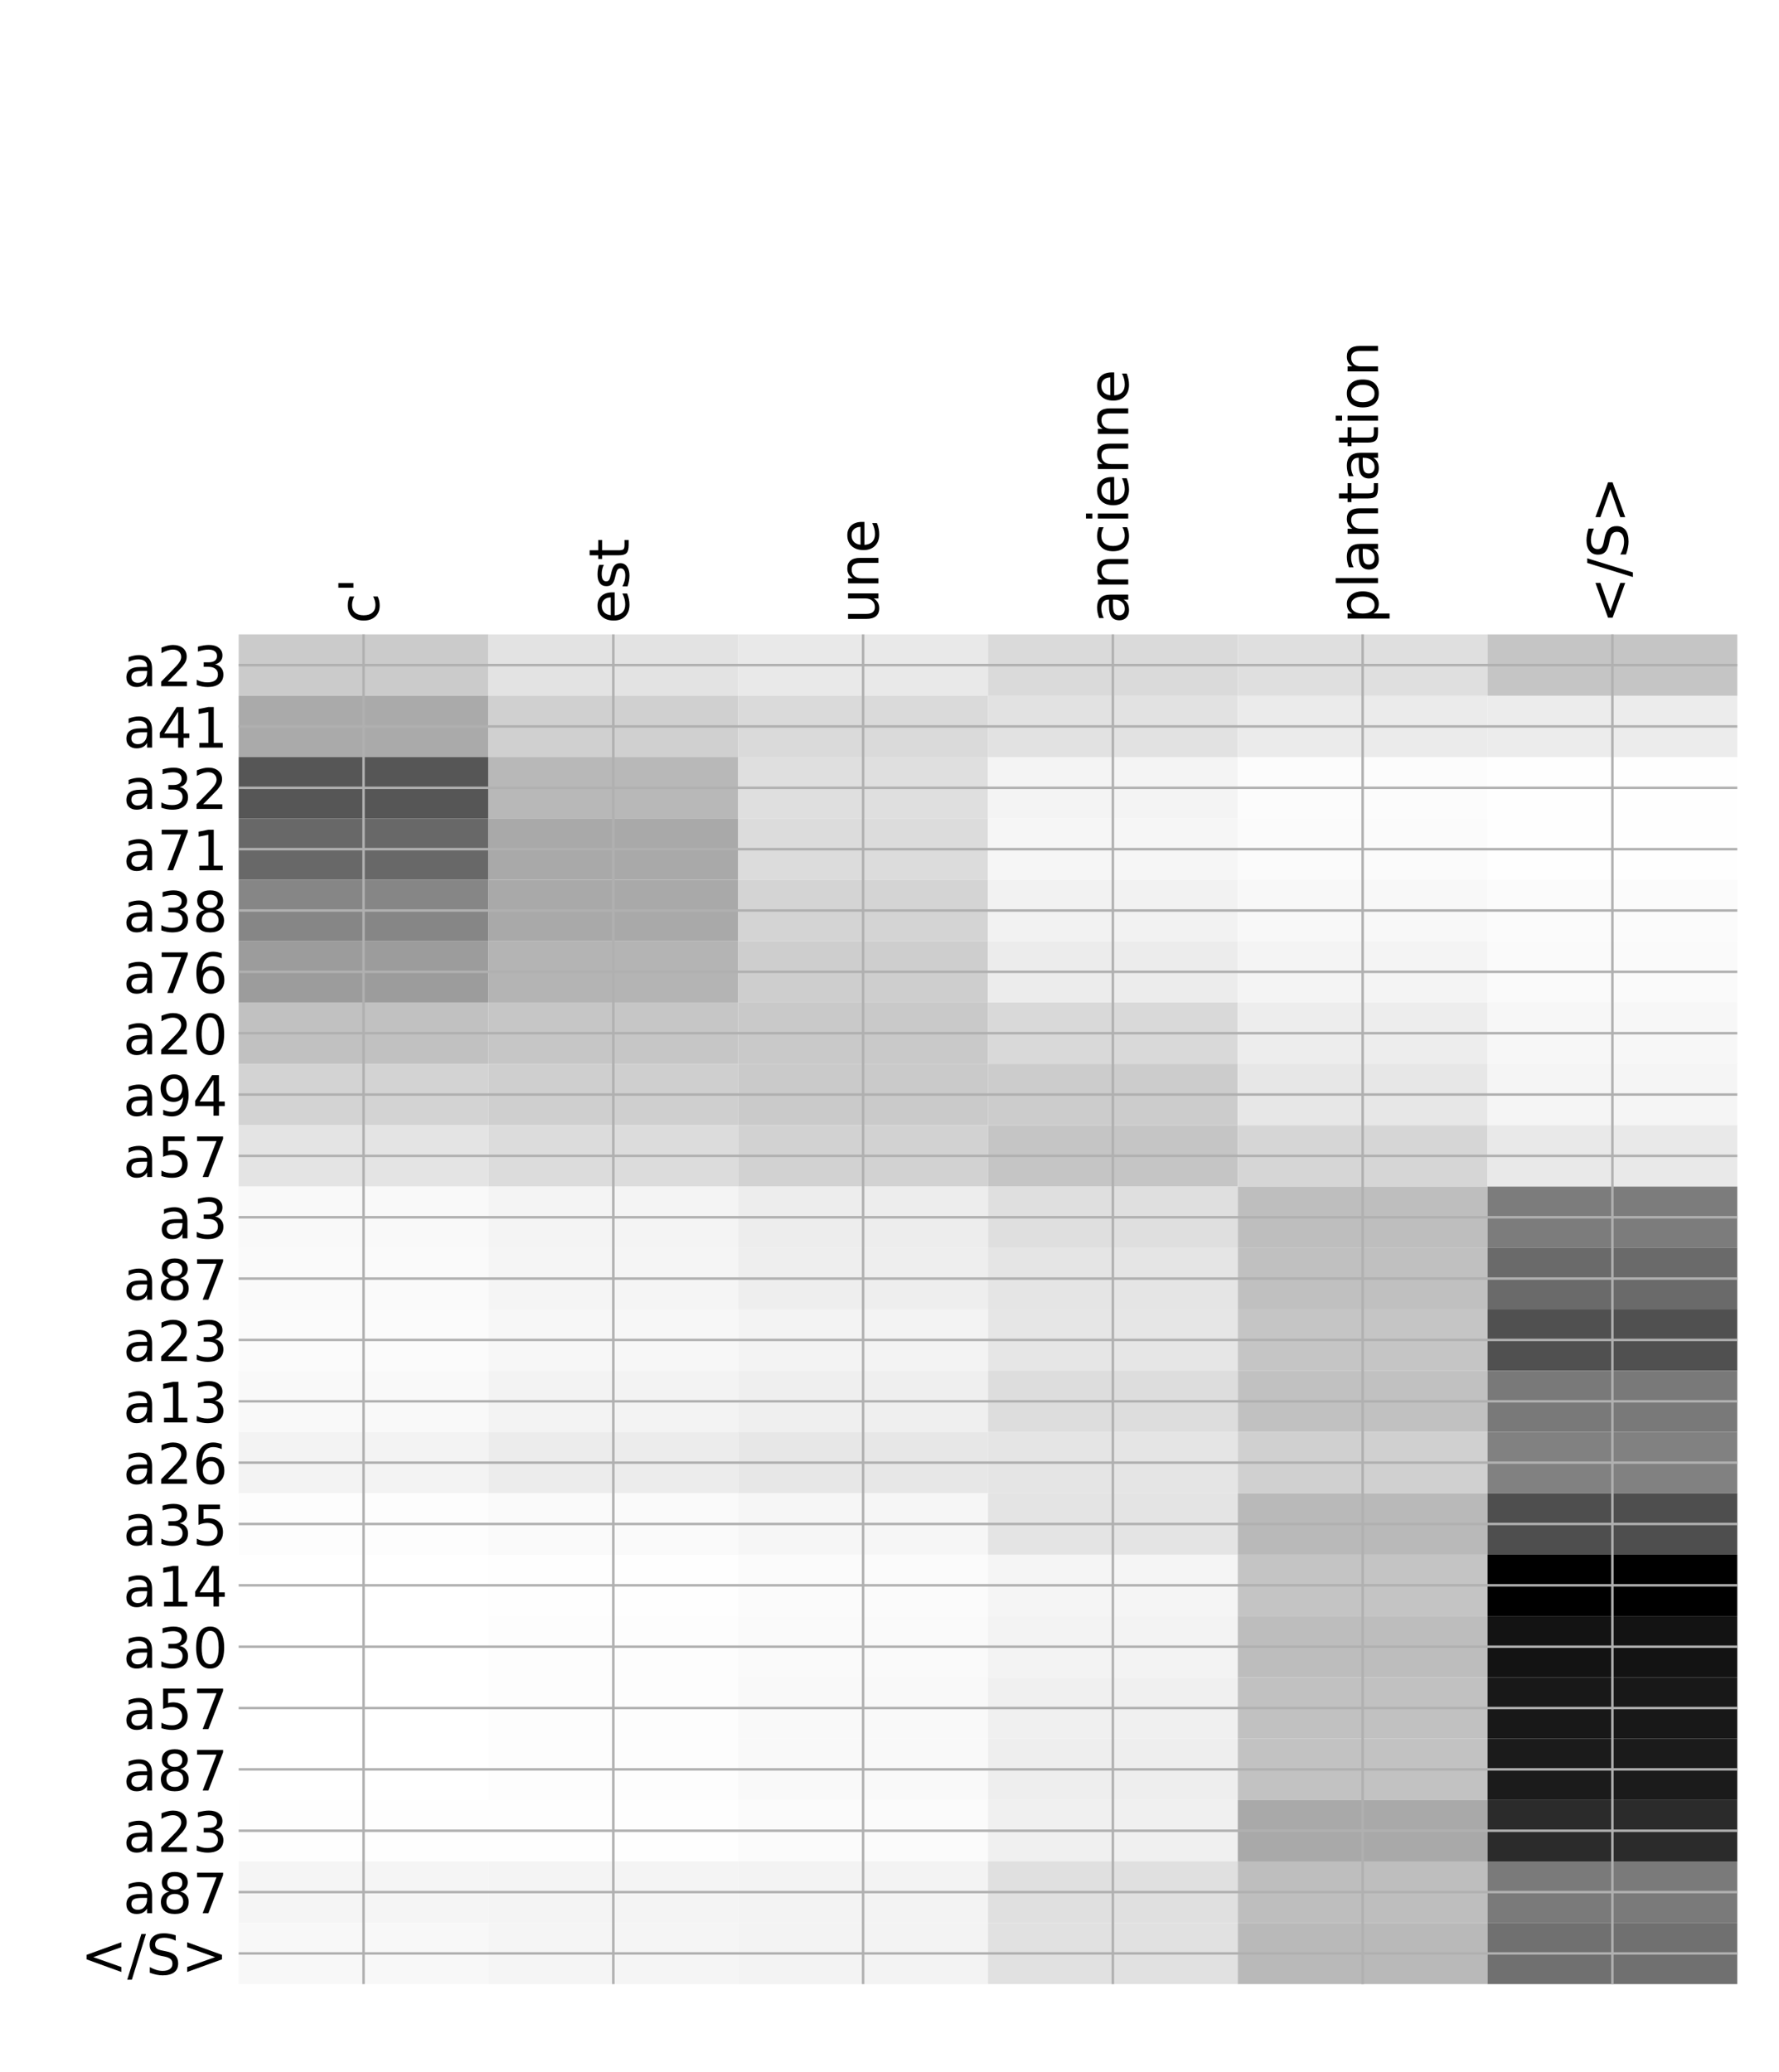 <?xml version="1.0" encoding="utf-8" standalone="no"?>
<!DOCTYPE svg PUBLIC "-//W3C//DTD SVG 1.1//EN"
  "http://www.w3.org/Graphics/SVG/1.1/DTD/svg11.dtd">
<!-- Created with matplotlib (http://matplotlib.org/) -->
<svg height="671pt" version="1.1" viewBox="0 0 576 671" width="576pt" xmlns="http://www.w3.org/2000/svg" xmlns:xlink="http://www.w3.org/1999/xlink">
 <defs>
  <style type="text/css">
*{stroke-linecap:butt;stroke-linejoin:round;}
  </style>
 </defs>
 <g id="figure_1">
  <g id="patch_1">
   <path d="M 0 672 
L 576 672 
L 576 0 
L 0 0 
z
" style="fill:#ffffff;"/>
  </g>
  <g id="axes_1">
   <g id="PolyCollection_1">
    <path clip-path="url(#pd08835bcab)" d="M 77.275 205.431 
L 77.275 225.296 
L 158.146 225.296 
L 158.146 205.431 
L 77.275 205.431 
z
" style="fill:#cbcbcb;"/>
    <path clip-path="url(#pd08835bcab)" d="M 158.146 205.431 
L 158.146 225.296 
L 239.017 225.296 
L 239.017 205.431 
L 158.146 205.431 
z
" style="fill:#e3e3e3;"/>
    <path clip-path="url(#pd08835bcab)" d="M 239.017 205.431 
L 239.017 225.296 
L 319.887 225.296 
L 319.887 205.431 
L 239.017 205.431 
z
" style="fill:#e9e9e9;"/>
    <path clip-path="url(#pd08835bcab)" d="M 319.887 205.431 
L 319.887 225.296 
L 400.758 225.296 
L 400.758 205.431 
L 319.887 205.431 
z
" style="fill:#dadada;"/>
    <path clip-path="url(#pd08835bcab)" d="M 400.758 205.431 
L 400.758 225.296 
L 481.629 225.296 
L 481.629 205.431 
L 400.758 205.431 
z
" style="fill:#dfdfdf;"/>
    <path clip-path="url(#pd08835bcab)" d="M 481.629 205.431 
L 481.629 225.296 
L 562.5 225.296 
L 562.5 205.431 
L 481.629 205.431 
z
" style="fill:#c5c5c5;"/>
    <path clip-path="url(#pd08835bcab)" d="M 77.275 225.296 
L 77.275 245.161 
L 158.146 245.161 
L 158.146 225.296 
L 77.275 225.296 
z
" style="fill:#aaaaaa;"/>
    <path clip-path="url(#pd08835bcab)" d="M 158.146 225.296 
L 158.146 245.161 
L 239.017 245.161 
L 239.017 225.296 
L 158.146 225.296 
z
" style="fill:#d0d0d0;"/>
    <path clip-path="url(#pd08835bcab)" d="M 239.017 225.296 
L 239.017 245.161 
L 319.887 245.161 
L 319.887 225.296 
L 239.017 225.296 
z
" style="fill:#dadada;"/>
    <path clip-path="url(#pd08835bcab)" d="M 319.887 225.296 
L 319.887 245.161 
L 400.758 245.161 
L 400.758 225.296 
L 319.887 225.296 
z
" style="fill:#e2e2e2;"/>
    <path clip-path="url(#pd08835bcab)" d="M 400.758 225.296 
L 400.758 245.161 
L 481.629 245.161 
L 481.629 225.296 
L 400.758 225.296 
z
" style="fill:#ebebeb;"/>
    <path clip-path="url(#pd08835bcab)" d="M 481.629 225.296 
L 481.629 245.161 
L 562.5 245.161 
L 562.5 225.296 
L 481.629 225.296 
z
" style="fill:#ececec;"/>
    <path clip-path="url(#pd08835bcab)" d="M 77.275 245.161 
L 77.275 265.025 
L 158.146 265.025 
L 158.146 245.161 
L 77.275 245.161 
z
" style="fill:#565656;"/>
    <path clip-path="url(#pd08835bcab)" d="M 158.146 245.161 
L 158.146 265.025 
L 239.017 265.025 
L 239.017 245.161 
L 158.146 245.161 
z
" style="fill:#b8b8b8;"/>
    <path clip-path="url(#pd08835bcab)" d="M 239.017 245.161 
L 239.017 265.025 
L 319.887 265.025 
L 319.887 245.161 
L 239.017 245.161 
z
" style="fill:#dfdfdf;"/>
    <path clip-path="url(#pd08835bcab)" d="M 319.887 245.161 
L 319.887 265.025 
L 400.758 265.025 
L 400.758 245.161 
L 319.887 245.161 
z
" style="fill:#f4f4f4;"/>
    <path clip-path="url(#pd08835bcab)" d="M 400.758 245.161 
L 400.758 265.025 
L 481.629 265.025 
L 481.629 245.161 
L 400.758 245.161 
z
" style="fill:#fcfcfc;"/>
    <path clip-path="url(#pd08835bcab)" d="M 481.629 245.161 
L 481.629 265.025 
L 562.5 265.025 
L 562.5 245.161 
L 481.629 245.161 
z
" style="fill:#fefefe;"/>
    <path clip-path="url(#pd08835bcab)" d="M 77.275 265.025 
L 77.275 284.89 
L 158.146 284.89 
L 158.146 265.025 
L 77.275 265.025 
z
" style="fill:#686868;"/>
    <path clip-path="url(#pd08835bcab)" d="M 158.146 265.025 
L 158.146 284.89 
L 239.017 284.89 
L 239.017 265.025 
L 158.146 265.025 
z
" style="fill:#a9a9a9;"/>
    <path clip-path="url(#pd08835bcab)" d="M 239.017 265.025 
L 239.017 284.89 
L 319.887 284.89 
L 319.887 265.025 
L 239.017 265.025 
z
" style="fill:#dcdcdc;"/>
    <path clip-path="url(#pd08835bcab)" d="M 319.887 265.025 
L 319.887 284.89 
L 400.758 284.89 
L 400.758 265.025 
L 319.887 265.025 
z
" style="fill:#f6f6f6;"/>
    <path clip-path="url(#pd08835bcab)" d="M 400.758 265.025 
L 400.758 284.89 
L 481.629 284.89 
L 481.629 265.025 
L 400.758 265.025 
z
" style="fill:#fbfbfb;"/>
    <path clip-path="url(#pd08835bcab)" d="M 481.629 265.025 
L 481.629 284.89 
L 562.5 284.89 
L 562.5 265.025 
L 481.629 265.025 
z
" style="fill:#fefefe;"/>
    <path clip-path="url(#pd08835bcab)" d="M 77.275 284.89 
L 77.275 304.755 
L 158.146 304.755 
L 158.146 284.89 
L 77.275 284.89 
z
" style="fill:#868686;"/>
    <path clip-path="url(#pd08835bcab)" d="M 158.146 284.89 
L 158.146 304.755 
L 239.017 304.755 
L 239.017 284.89 
L 158.146 284.89 
z
" style="fill:#a9a9a9;"/>
    <path clip-path="url(#pd08835bcab)" d="M 239.017 284.89 
L 239.017 304.755 
L 319.887 304.755 
L 319.887 284.89 
L 239.017 284.89 
z
" style="fill:#d4d4d4;"/>
    <path clip-path="url(#pd08835bcab)" d="M 319.887 284.89 
L 319.887 304.755 
L 400.758 304.755 
L 400.758 284.89 
L 319.887 284.89 
z
" style="fill:#f2f2f2;"/>
    <path clip-path="url(#pd08835bcab)" d="M 400.758 284.89 
L 400.758 304.755 
L 481.629 304.755 
L 481.629 284.89 
L 400.758 284.89 
z
" style="fill:#f8f8f8;"/>
    <path clip-path="url(#pd08835bcab)" d="M 481.629 284.89 
L 481.629 304.755 
L 562.5 304.755 
L 562.5 284.89 
L 481.629 284.89 
z
" style="fill:#fbfbfb;"/>
    <path clip-path="url(#pd08835bcab)" d="M 77.275 304.755 
L 77.275 324.62 
L 158.146 324.62 
L 158.146 304.755 
L 77.275 304.755 
z
" style="fill:#9c9c9c;"/>
    <path clip-path="url(#pd08835bcab)" d="M 158.146 304.755 
L 158.146 324.62 
L 239.017 324.62 
L 239.017 304.755 
L 158.146 304.755 
z
" style="fill:#b4b4b4;"/>
    <path clip-path="url(#pd08835bcab)" d="M 239.017 304.755 
L 239.017 324.62 
L 319.887 324.62 
L 319.887 304.755 
L 239.017 304.755 
z
" style="fill:#cecece;"/>
    <path clip-path="url(#pd08835bcab)" d="M 319.887 304.755 
L 319.887 324.62 
L 400.758 324.62 
L 400.758 304.755 
L 319.887 304.755 
z
" style="fill:#ececec;"/>
    <path clip-path="url(#pd08835bcab)" d="M 400.758 304.755 
L 400.758 324.62 
L 481.629 324.62 
L 481.629 304.755 
L 400.758 304.755 
z
" style="fill:#f4f4f4;"/>
    <path clip-path="url(#pd08835bcab)" d="M 481.629 304.755 
L 481.629 324.62 
L 562.5 324.62 
L 562.5 304.755 
L 481.629 304.755 
z
" style="fill:#fafafa;"/>
    <path clip-path="url(#pd08835bcab)" d="M 77.275 324.62 
L 77.275 344.485 
L 158.146 344.485 
L 158.146 324.62 
L 77.275 324.62 
z
" style="fill:#c1c1c1;"/>
    <path clip-path="url(#pd08835bcab)" d="M 158.146 324.62 
L 158.146 344.485 
L 239.017 344.485 
L 239.017 324.62 
L 158.146 324.62 
z
" style="fill:#c6c6c6;"/>
    <path clip-path="url(#pd08835bcab)" d="M 239.017 324.62 
L 239.017 344.485 
L 319.887 344.485 
L 319.887 324.62 
L 239.017 324.62 
z
" style="fill:#c9c9c9;"/>
    <path clip-path="url(#pd08835bcab)" d="M 319.887 324.62 
L 319.887 344.485 
L 400.758 344.485 
L 400.758 324.62 
L 319.887 324.62 
z
" style="fill:#d9d9d9;"/>
    <path clip-path="url(#pd08835bcab)" d="M 400.758 324.62 
L 400.758 344.485 
L 481.629 344.485 
L 481.629 324.62 
L 400.758 324.62 
z
" style="fill:#ededed;"/>
    <path clip-path="url(#pd08835bcab)" d="M 481.629 324.62 
L 481.629 344.485 
L 562.5 344.485 
L 562.5 324.62 
L 481.629 324.62 
z
" style="fill:#f7f7f7;"/>
    <path clip-path="url(#pd08835bcab)" d="M 77.275 344.485 
L 77.275 364.35 
L 158.146 364.35 
L 158.146 344.485 
L 77.275 344.485 
z
" style="fill:#d3d3d3;"/>
    <path clip-path="url(#pd08835bcab)" d="M 158.146 344.485 
L 158.146 364.35 
L 239.017 364.35 
L 239.017 344.485 
L 158.146 344.485 
z
" style="fill:#cfcfcf;"/>
    <path clip-path="url(#pd08835bcab)" d="M 239.017 344.485 
L 239.017 364.35 
L 319.887 364.35 
L 319.887 344.485 
L 239.017 344.485 
z
" style="fill:#cacaca;"/>
    <path clip-path="url(#pd08835bcab)" d="M 319.887 344.485 
L 319.887 364.35 
L 400.758 364.35 
L 400.758 344.485 
L 319.887 344.485 
z
" style="fill:#cccccc;"/>
    <path clip-path="url(#pd08835bcab)" d="M 400.758 344.485 
L 400.758 364.35 
L 481.629 364.35 
L 481.629 344.485 
L 400.758 344.485 
z
" style="fill:#e7e7e7;"/>
    <path clip-path="url(#pd08835bcab)" d="M 481.629 344.485 
L 481.629 364.35 
L 562.5 364.35 
L 562.5 344.485 
L 481.629 344.485 
z
" style="fill:#f5f5f5;"/>
    <path clip-path="url(#pd08835bcab)" d="M 77.275 364.35 
L 77.275 384.215 
L 158.146 384.215 
L 158.146 364.35 
L 77.275 364.35 
z
" style="fill:#e4e4e4;"/>
    <path clip-path="url(#pd08835bcab)" d="M 158.146 364.35 
L 158.146 384.215 
L 239.017 384.215 
L 239.017 364.35 
L 158.146 364.35 
z
" style="fill:#dcdcdc;"/>
    <path clip-path="url(#pd08835bcab)" d="M 239.017 364.35 
L 239.017 384.215 
L 319.887 384.215 
L 319.887 364.35 
L 239.017 364.35 
z
" style="fill:#d2d2d2;"/>
    <path clip-path="url(#pd08835bcab)" d="M 319.887 364.35 
L 319.887 384.215 
L 400.758 384.215 
L 400.758 364.35 
L 319.887 364.35 
z
" style="fill:#c5c5c5;"/>
    <path clip-path="url(#pd08835bcab)" d="M 400.758 364.35 
L 400.758 384.215 
L 481.629 384.215 
L 481.629 364.35 
L 400.758 364.35 
z
" style="fill:#d6d6d6;"/>
    <path clip-path="url(#pd08835bcab)" d="M 481.629 364.35 
L 481.629 384.215 
L 562.5 384.215 
L 562.5 364.35 
L 481.629 364.35 
z
" style="fill:#e9e9e9;"/>
    <path clip-path="url(#pd08835bcab)" d="M 77.275 384.215 
L 77.275 404.08 
L 158.146 404.08 
L 158.146 384.215 
L 77.275 384.215 
z
" style="fill:#f9f9f9;"/>
    <path clip-path="url(#pd08835bcab)" d="M 158.146 384.215 
L 158.146 404.08 
L 239.017 404.08 
L 239.017 384.215 
L 158.146 384.215 
z
" style="fill:#f4f4f4;"/>
    <path clip-path="url(#pd08835bcab)" d="M 239.017 384.215 
L 239.017 404.08 
L 319.887 404.08 
L 319.887 384.215 
L 239.017 384.215 
z
" style="fill:#ededed;"/>
    <path clip-path="url(#pd08835bcab)" d="M 319.887 384.215 
L 319.887 404.08 
L 400.758 404.08 
L 400.758 384.215 
L 319.887 384.215 
z
" style="fill:#dfdfdf;"/>
    <path clip-path="url(#pd08835bcab)" d="M 400.758 384.215 
L 400.758 404.08 
L 481.629 404.08 
L 481.629 384.215 
L 400.758 384.215 
z
" style="fill:#bebebe;"/>
    <path clip-path="url(#pd08835bcab)" d="M 481.629 384.215 
L 481.629 404.08 
L 562.5 404.08 
L 562.5 384.215 
L 481.629 384.215 
z
" style="fill:#7c7c7c;"/>
    <path clip-path="url(#pd08835bcab)" d="M 77.275 404.08 
L 77.275 423.945 
L 158.146 423.945 
L 158.146 404.08 
L 77.275 404.08 
z
" style="fill:#fafafa;"/>
    <path clip-path="url(#pd08835bcab)" d="M 158.146 404.08 
L 158.146 423.945 
L 239.017 423.945 
L 239.017 404.08 
L 158.146 404.08 
z
" style="fill:#f5f5f5;"/>
    <path clip-path="url(#pd08835bcab)" d="M 239.017 404.08 
L 239.017 423.945 
L 319.887 423.945 
L 319.887 404.08 
L 239.017 404.08 
z
" style="fill:#eeeeee;"/>
    <path clip-path="url(#pd08835bcab)" d="M 319.887 404.08 
L 319.887 423.945 
L 400.758 423.945 
L 400.758 404.08 
L 319.887 404.08 
z
" style="fill:#e5e5e5;"/>
    <path clip-path="url(#pd08835bcab)" d="M 400.758 404.08 
L 400.758 423.945 
L 481.629 423.945 
L 481.629 404.08 
L 400.758 404.08 
z
" style="fill:#c0c0c0;"/>
    <path clip-path="url(#pd08835bcab)" d="M 481.629 404.08 
L 481.629 423.945 
L 562.5 423.945 
L 562.5 404.08 
L 481.629 404.08 
z
" style="fill:#6a6a6a;"/>
    <path clip-path="url(#pd08835bcab)" d="M 77.275 423.945 
L 77.275 443.81 
L 158.146 443.81 
L 158.146 423.945 
L 77.275 423.945 
z
" style="fill:#fbfbfb;"/>
    <path clip-path="url(#pd08835bcab)" d="M 158.146 423.945 
L 158.146 443.81 
L 239.017 443.81 
L 239.017 423.945 
L 158.146 423.945 
z
" style="fill:#f7f7f7;"/>
    <path clip-path="url(#pd08835bcab)" d="M 239.017 423.945 
L 239.017 443.81 
L 319.887 443.81 
L 319.887 423.945 
L 239.017 423.945 
z
" style="fill:#f3f3f3;"/>
    <path clip-path="url(#pd08835bcab)" d="M 319.887 423.945 
L 319.887 443.81 
L 400.758 443.81 
L 400.758 423.945 
L 319.887 423.945 
z
" style="fill:#e6e6e6;"/>
    <path clip-path="url(#pd08835bcab)" d="M 400.758 423.945 
L 400.758 443.81 
L 481.629 443.81 
L 481.629 423.945 
L 400.758 423.945 
z
" style="fill:#c5c5c5;"/>
    <path clip-path="url(#pd08835bcab)" d="M 481.629 423.945 
L 481.629 443.81 
L 562.5 443.81 
L 562.5 423.945 
L 481.629 423.945 
z
" style="fill:#505050;"/>
    <path clip-path="url(#pd08835bcab)" d="M 77.275 443.81 
L 77.275 463.675 
L 158.146 463.675 
L 158.146 443.81 
L 77.275 443.81 
z
" style="fill:#f9f9f9;"/>
    <path clip-path="url(#pd08835bcab)" d="M 158.146 443.81 
L 158.146 463.675 
L 239.017 463.675 
L 239.017 443.81 
L 158.146 443.81 
z
" style="fill:#f3f3f3;"/>
    <path clip-path="url(#pd08835bcab)" d="M 239.017 443.81 
L 239.017 463.675 
L 319.887 463.675 
L 319.887 443.81 
L 239.017 443.81 
z
" style="fill:#efefef;"/>
    <path clip-path="url(#pd08835bcab)" d="M 319.887 443.81 
L 319.887 463.675 
L 400.758 463.675 
L 400.758 443.81 
L 319.887 443.81 
z
" style="fill:#dddddd;"/>
    <path clip-path="url(#pd08835bcab)" d="M 400.758 443.81 
L 400.758 463.675 
L 481.629 463.675 
L 481.629 443.81 
L 400.758 443.81 
z
" style="fill:#c1c1c1;"/>
    <path clip-path="url(#pd08835bcab)" d="M 481.629 443.81 
L 481.629 463.675 
L 562.5 463.675 
L 562.5 443.81 
L 481.629 443.81 
z
" style="fill:#797979;"/>
    <path clip-path="url(#pd08835bcab)" d="M 77.275 463.675 
L 77.275 483.54 
L 158.146 483.54 
L 158.146 463.675 
L 77.275 463.675 
z
" style="fill:#f3f3f3;"/>
    <path clip-path="url(#pd08835bcab)" d="M 158.146 463.675 
L 158.146 483.54 
L 239.017 483.54 
L 239.017 463.675 
L 158.146 463.675 
z
" style="fill:#ececec;"/>
    <path clip-path="url(#pd08835bcab)" d="M 239.017 463.675 
L 239.017 483.54 
L 319.887 483.54 
L 319.887 463.675 
L 239.017 463.675 
z
" style="fill:#e7e7e7;"/>
    <path clip-path="url(#pd08835bcab)" d="M 319.887 463.675 
L 319.887 483.54 
L 400.758 483.54 
L 400.758 463.675 
L 319.887 463.675 
z
" style="fill:#e5e5e5;"/>
    <path clip-path="url(#pd08835bcab)" d="M 400.758 463.675 
L 400.758 483.54 
L 481.629 483.54 
L 481.629 463.675 
L 400.758 463.675 
z
" style="fill:#d0d0d0;"/>
    <path clip-path="url(#pd08835bcab)" d="M 481.629 463.675 
L 481.629 483.54 
L 562.5 483.54 
L 562.5 463.675 
L 481.629 463.675 
z
" style="fill:#818181;"/>
    <path clip-path="url(#pd08835bcab)" d="M 77.275 483.54 
L 77.275 503.405 
L 158.146 503.405 
L 158.146 483.54 
L 77.275 483.54 
z
" style="fill:#fdfdfd;"/>
    <path clip-path="url(#pd08835bcab)" d="M 158.146 483.54 
L 158.146 503.405 
L 239.017 503.405 
L 239.017 483.54 
L 158.146 483.54 
z
" style="fill:#fafafa;"/>
    <path clip-path="url(#pd08835bcab)" d="M 239.017 483.54 
L 239.017 503.405 
L 319.887 503.405 
L 319.887 483.54 
L 239.017 483.54 
z
" style="fill:#f6f6f6;"/>
    <path clip-path="url(#pd08835bcab)" d="M 319.887 483.54 
L 319.887 503.405 
L 400.758 503.405 
L 400.758 483.54 
L 319.887 483.54 
z
" style="fill:#e4e4e4;"/>
    <path clip-path="url(#pd08835bcab)" d="M 400.758 483.54 
L 400.758 503.405 
L 481.629 503.405 
L 481.629 483.54 
L 400.758 483.54 
z
" style="fill:#b9b9b9;"/>
    <path clip-path="url(#pd08835bcab)" d="M 481.629 483.54 
L 481.629 503.405 
L 562.5 503.405 
L 562.5 483.54 
L 481.629 483.54 
z
" style="fill:#4e4e4e;"/>
    <path clip-path="url(#pd08835bcab)" d="M 77.275 503.405 
L 77.275 523.27 
L 158.146 523.27 
L 158.146 503.405 
L 77.275 503.405 
z
" style="fill:#ffffff;"/>
    <path clip-path="url(#pd08835bcab)" d="M 158.146 503.405 
L 158.146 523.27 
L 239.017 523.27 
L 239.017 503.405 
L 158.146 503.405 
z
" style="fill:#fefefe;"/>
    <path clip-path="url(#pd08835bcab)" d="M 239.017 503.405 
L 239.017 523.27 
L 319.887 523.27 
L 319.887 503.405 
L 239.017 503.405 
z
" style="fill:#fbfbfb;"/>
    <path clip-path="url(#pd08835bcab)" d="M 319.887 503.405 
L 319.887 523.27 
L 400.758 523.27 
L 400.758 503.405 
L 319.887 503.405 
z
" style="fill:#f5f5f5;"/>
    <path clip-path="url(#pd08835bcab)" d="M 400.758 503.405 
L 400.758 523.27 
L 481.629 523.27 
L 481.629 503.405 
L 400.758 503.405 
z
" style="fill:#c4c4c4;"/>
    <path clip-path="url(#pd08835bcab)" d="M 481.629 503.405 
L 481.629 523.27 
L 562.5 523.27 
L 562.5 503.405 
L 481.629 503.405 
z
"/>
    <path clip-path="url(#pd08835bcab)" d="M 77.275 523.27 
L 77.275 543.135 
L 158.146 543.135 
L 158.146 523.27 
L 77.275 523.27 
z
" style="fill:#ffffff;"/>
    <path clip-path="url(#pd08835bcab)" d="M 158.146 523.27 
L 158.146 543.135 
L 239.017 543.135 
L 239.017 523.27 
L 158.146 523.27 
z
" style="fill:#fdfdfd;"/>
    <path clip-path="url(#pd08835bcab)" d="M 239.017 523.27 
L 239.017 543.135 
L 319.887 543.135 
L 319.887 523.27 
L 239.017 523.27 
z
" style="fill:#fafafa;"/>
    <path clip-path="url(#pd08835bcab)" d="M 319.887 523.27 
L 319.887 543.135 
L 400.758 543.135 
L 400.758 523.27 
L 319.887 523.27 
z
" style="fill:#f3f3f3;"/>
    <path clip-path="url(#pd08835bcab)" d="M 400.758 523.27 
L 400.758 543.135 
L 481.629 543.135 
L 481.629 523.27 
L 400.758 523.27 
z
" style="fill:#bdbdbd;"/>
    <path clip-path="url(#pd08835bcab)" d="M 481.629 523.27 
L 481.629 543.135 
L 562.5 543.135 
L 562.5 523.27 
L 481.629 523.27 
z
" style="fill:#131313;"/>
    <path clip-path="url(#pd08835bcab)" d="M 77.275 543.135 
L 77.275 563 
L 158.146 563 
L 158.146 543.135 
L 77.275 543.135 
z
" style="fill:#ffffff;"/>
    <path clip-path="url(#pd08835bcab)" d="M 158.146 543.135 
L 158.146 563 
L 239.017 563 
L 239.017 543.135 
L 158.146 543.135 
z
" style="fill:#fdfdfd;"/>
    <path clip-path="url(#pd08835bcab)" d="M 239.017 543.135 
L 239.017 563 
L 319.887 563 
L 319.887 543.135 
L 239.017 543.135 
z
" style="fill:#f9f9f9;"/>
    <path clip-path="url(#pd08835bcab)" d="M 319.887 543.135 
L 319.887 563 
L 400.758 563 
L 400.758 543.135 
L 319.887 543.135 
z
" style="fill:#f0f0f0;"/>
    <path clip-path="url(#pd08835bcab)" d="M 400.758 543.135 
L 400.758 563 
L 481.629 563 
L 481.629 543.135 
L 400.758 543.135 
z
" style="fill:#c1c1c1;"/>
    <path clip-path="url(#pd08835bcab)" d="M 481.629 543.135 
L 481.629 563 
L 562.5 563 
L 562.5 543.135 
L 481.629 543.135 
z
" style="fill:#181818;"/>
    <path clip-path="url(#pd08835bcab)" d="M 77.275 563 
L 77.275 582.865 
L 158.146 582.865 
L 158.146 563 
L 77.275 563 
z
" style="fill:#ffffff;"/>
    <path clip-path="url(#pd08835bcab)" d="M 158.146 563 
L 158.146 582.865 
L 239.017 582.865 
L 239.017 563 
L 158.146 563 
z
" style="fill:#fdfdfd;"/>
    <path clip-path="url(#pd08835bcab)" d="M 239.017 563 
L 239.017 582.865 
L 319.887 582.865 
L 319.887 563 
L 239.017 563 
z
" style="fill:#f9f9f9;"/>
    <path clip-path="url(#pd08835bcab)" d="M 319.887 563 
L 319.887 582.865 
L 400.758 582.865 
L 400.758 563 
L 319.887 563 
z
" style="fill:#eeeeee;"/>
    <path clip-path="url(#pd08835bcab)" d="M 400.758 563 
L 400.758 582.865 
L 481.629 582.865 
L 481.629 563 
L 400.758 563 
z
" style="fill:#c2c2c2;"/>
    <path clip-path="url(#pd08835bcab)" d="M 481.629 563 
L 481.629 582.865 
L 562.5 582.865 
L 562.5 563 
L 481.629 563 
z
" style="fill:#1b1b1b;"/>
    <path clip-path="url(#pd08835bcab)" d="M 77.275 582.865 
L 77.275 602.73 
L 158.146 602.73 
L 158.146 582.865 
L 77.275 582.865 
z
" style="fill:#fefefe;"/>
    <path clip-path="url(#pd08835bcab)" d="M 158.146 582.865 
L 158.146 602.73 
L 239.017 602.73 
L 239.017 582.865 
L 158.146 582.865 
z
" style="fill:#fefefe;"/>
    <path clip-path="url(#pd08835bcab)" d="M 239.017 582.865 
L 239.017 602.73 
L 319.887 602.73 
L 319.887 582.865 
L 239.017 582.865 
z
" style="fill:#fbfbfb;"/>
    <path clip-path="url(#pd08835bcab)" d="M 319.887 582.865 
L 319.887 602.73 
L 400.758 602.73 
L 400.758 582.865 
L 319.887 582.865 
z
" style="fill:#f0f0f0;"/>
    <path clip-path="url(#pd08835bcab)" d="M 400.758 582.865 
L 400.758 602.73 
L 481.629 602.73 
L 481.629 582.865 
L 400.758 582.865 
z
" style="fill:#a9a9a9;"/>
    <path clip-path="url(#pd08835bcab)" d="M 481.629 582.865 
L 481.629 602.73 
L 562.5 602.73 
L 562.5 582.865 
L 481.629 582.865 
z
" style="fill:#2b2b2b;"/>
    <path clip-path="url(#pd08835bcab)" d="M 77.275 602.73 
L 77.275 622.595 
L 158.146 622.595 
L 158.146 602.73 
L 77.275 602.73 
z
" style="fill:#f5f5f5;"/>
    <path clip-path="url(#pd08835bcab)" d="M 158.146 602.73 
L 158.146 622.595 
L 239.017 622.595 
L 239.017 602.73 
L 158.146 602.73 
z
" style="fill:#f4f4f4;"/>
    <path clip-path="url(#pd08835bcab)" d="M 239.017 602.73 
L 239.017 622.595 
L 319.887 622.595 
L 319.887 602.73 
L 239.017 602.73 
z
" style="fill:#f3f3f3;"/>
    <path clip-path="url(#pd08835bcab)" d="M 319.887 602.73 
L 319.887 622.595 
L 400.758 622.595 
L 400.758 602.73 
L 319.887 602.73 
z
" style="fill:#e0e0e0;"/>
    <path clip-path="url(#pd08835bcab)" d="M 400.758 602.73 
L 400.758 622.595 
L 481.629 622.595 
L 481.629 602.73 
L 400.758 602.73 
z
" style="fill:#bebebe;"/>
    <path clip-path="url(#pd08835bcab)" d="M 481.629 602.73 
L 481.629 622.595 
L 562.5 622.595 
L 562.5 602.73 
L 481.629 602.73 
z
" style="fill:#7a7a7a;"/>
    <path clip-path="url(#pd08835bcab)" d="M 77.275 622.595 
L 77.275 642.46 
L 158.146 642.46 
L 158.146 622.595 
L 77.275 622.595 
z
" style="fill:#f8f8f8;"/>
    <path clip-path="url(#pd08835bcab)" d="M 158.146 622.595 
L 158.146 642.46 
L 239.017 642.46 
L 239.017 622.595 
L 158.146 622.595 
z
" style="fill:#f5f5f5;"/>
    <path clip-path="url(#pd08835bcab)" d="M 239.017 622.595 
L 239.017 642.46 
L 319.887 642.46 
L 319.887 622.595 
L 239.017 622.595 
z
" style="fill:#f3f3f3;"/>
    <path clip-path="url(#pd08835bcab)" d="M 319.887 622.595 
L 319.887 642.46 
L 400.758 642.46 
L 400.758 622.595 
L 319.887 622.595 
z
" style="fill:#e1e1e1;"/>
    <path clip-path="url(#pd08835bcab)" d="M 400.758 622.595 
L 400.758 642.46 
L 481.629 642.46 
L 481.629 622.595 
L 400.758 622.595 
z
" style="fill:#b9b9b9;"/>
    <path clip-path="url(#pd08835bcab)" d="M 481.629 622.595 
L 481.629 642.46 
L 562.5 642.46 
L 562.5 622.595 
L 481.629 622.595 
z
" style="fill:#707070;"/>
   </g>
   <g id="matplotlib.axis_1">
    <g id="xtick_1">
     <g id="line2d_1">
      <path clip-path="url(#pd08835bcab)" d="M 117.71 642.46 
L 117.71 205.431 
" style="fill:none;stroke:#b0b0b0;stroke-linecap:square;stroke-width:0.8;"/>
     </g>
     <g id="line2d_2"/>
     <g id="text_1">
      <!-- c' -->
      <defs>
       <path d="M 48.781 52.594 
L 48.781 44.188 
Q 44.969 46.297 41.141 47.344 
Q 37.312 48.391 33.406 48.391 
Q 24.656 48.391 19.812 42.844 
Q 14.984 37.312 14.984 27.297 
Q 14.984 17.281 19.812 11.734 
Q 24.656 6.203 33.406 6.203 
Q 37.312 6.203 41.141 7.25 
Q 44.969 8.297 48.781 10.406 
L 48.781 2.094 
Q 45.016 0.344 40.984 -0.531 
Q 36.969 -1.422 32.422 -1.422 
Q 20.062 -1.422 12.781 6.344 
Q 5.516 14.109 5.516 27.297 
Q 5.516 40.672 12.859 48.328 
Q 20.219 56 33.016 56 
Q 37.156 56 41.109 55.141 
Q 45.062 54.297 48.781 52.594 
z
" id="DejaVuSans-63"/>
       <path d="M 17.922 72.906 
L 17.922 45.797 
L 9.625 45.797 
L 9.625 72.906 
z
" id="DejaVuSans-27"/>
      </defs>
      <g transform="translate(122.677 201.931)rotate(-90)scale(0.18 -0.18)">
       <use xlink:href="#DejaVuSans-63"/>
       <use x="54.98" xlink:href="#DejaVuSans-27"/>
      </g>
     </g>
    </g>
    <g id="xtick_2">
     <g id="line2d_3">
      <path clip-path="url(#pd08835bcab)" d="M 198.581 642.46 
L 198.581 205.431 
" style="fill:none;stroke:#b0b0b0;stroke-linecap:square;stroke-width:0.8;"/>
     </g>
     <g id="line2d_4"/>
     <g id="text_2">
      <!-- est -->
      <defs>
       <path d="M 56.203 29.594 
L 56.203 25.203 
L 14.891 25.203 
Q 15.484 15.922 20.484 11.062 
Q 25.484 6.203 34.422 6.203 
Q 39.594 6.203 44.453 7.469 
Q 49.312 8.734 54.109 11.281 
L 54.109 2.781 
Q 49.266 0.734 44.188 -0.344 
Q 39.109 -1.422 33.891 -1.422 
Q 20.797 -1.422 13.156 6.188 
Q 5.516 13.812 5.516 26.812 
Q 5.516 40.234 12.766 48.109 
Q 20.016 56 32.328 56 
Q 43.359 56 49.781 48.891 
Q 56.203 41.797 56.203 29.594 
z
M 47.219 32.234 
Q 47.125 39.594 43.094 43.984 
Q 39.062 48.391 32.422 48.391 
Q 24.906 48.391 20.391 44.141 
Q 15.875 39.891 15.188 32.172 
z
" id="DejaVuSans-65"/>
       <path d="M 44.281 53.078 
L 44.281 44.578 
Q 40.484 46.531 36.375 47.5 
Q 32.281 48.484 27.875 48.484 
Q 21.188 48.484 17.844 46.438 
Q 14.5 44.391 14.5 40.281 
Q 14.5 37.156 16.891 35.375 
Q 19.281 33.594 26.516 31.984 
L 29.594 31.297 
Q 39.156 29.25 43.188 25.516 
Q 47.219 21.781 47.219 15.094 
Q 47.219 7.469 41.188 3.016 
Q 35.156 -1.422 24.609 -1.422 
Q 20.219 -1.422 15.453 -0.562 
Q 10.688 0.297 5.422 2 
L 5.422 11.281 
Q 10.406 8.688 15.234 7.391 
Q 20.062 6.109 24.812 6.109 
Q 31.156 6.109 34.562 8.281 
Q 37.984 10.453 37.984 14.406 
Q 37.984 18.062 35.516 20.016 
Q 33.062 21.969 24.703 23.781 
L 21.578 24.516 
Q 13.234 26.266 9.516 29.906 
Q 5.812 33.547 5.812 39.891 
Q 5.812 47.609 11.281 51.797 
Q 16.75 56 26.812 56 
Q 31.781 56 36.172 55.266 
Q 40.578 54.547 44.281 53.078 
z
" id="DejaVuSans-73"/>
       <path d="M 18.312 70.219 
L 18.312 54.688 
L 36.812 54.688 
L 36.812 47.703 
L 18.312 47.703 
L 18.312 18.016 
Q 18.312 11.328 20.141 9.422 
Q 21.969 7.516 27.594 7.516 
L 36.812 7.516 
L 36.812 0 
L 27.594 0 
Q 17.188 0 13.234 3.875 
Q 9.281 7.766 9.281 18.016 
L 9.281 47.703 
L 2.688 47.703 
L 2.688 54.688 
L 9.281 54.688 
L 9.281 70.219 
z
" id="DejaVuSans-74"/>
      </defs>
      <g transform="translate(203.548 201.931)rotate(-90)scale(0.18 -0.18)">
       <use xlink:href="#DejaVuSans-65"/>
       <use x="61.523" xlink:href="#DejaVuSans-73"/>
       <use x="113.623" xlink:href="#DejaVuSans-74"/>
      </g>
     </g>
    </g>
    <g id="xtick_3">
     <g id="line2d_5">
      <path clip-path="url(#pd08835bcab)" d="M 279.452 642.46 
L 279.452 205.431 
" style="fill:none;stroke:#b0b0b0;stroke-linecap:square;stroke-width:0.8;"/>
     </g>
     <g id="line2d_6"/>
     <g id="text_3">
      <!-- une -->
      <defs>
       <path d="M 8.5 21.578 
L 8.5 54.688 
L 17.484 54.688 
L 17.484 21.922 
Q 17.484 14.156 20.5 10.266 
Q 23.531 6.391 29.594 6.391 
Q 36.859 6.391 41.078 11.031 
Q 45.312 15.672 45.312 23.688 
L 45.312 54.688 
L 54.297 54.688 
L 54.297 0 
L 45.312 0 
L 45.312 8.406 
Q 42.047 3.422 37.719 1 
Q 33.406 -1.422 27.688 -1.422 
Q 18.266 -1.422 13.375 4.438 
Q 8.5 10.297 8.5 21.578 
z
M 31.109 56 
z
" id="DejaVuSans-75"/>
       <path d="M 54.891 33.016 
L 54.891 0 
L 45.906 0 
L 45.906 32.719 
Q 45.906 40.484 42.875 44.328 
Q 39.844 48.188 33.797 48.188 
Q 26.516 48.188 22.312 43.547 
Q 18.109 38.922 18.109 30.906 
L 18.109 0 
L 9.078 0 
L 9.078 54.688 
L 18.109 54.688 
L 18.109 46.188 
Q 21.344 51.125 25.703 53.562 
Q 30.078 56 35.797 56 
Q 45.219 56 50.047 50.172 
Q 54.891 44.344 54.891 33.016 
z
" id="DejaVuSans-6e"/>
      </defs>
      <g transform="translate(284.419 201.931)rotate(-90)scale(0.18 -0.18)">
       <use xlink:href="#DejaVuSans-75"/>
       <use x="63.379" xlink:href="#DejaVuSans-6e"/>
       <use x="126.758" xlink:href="#DejaVuSans-65"/>
      </g>
     </g>
    </g>
    <g id="xtick_4">
     <g id="line2d_7">
      <path clip-path="url(#pd08835bcab)" d="M 360.323 642.46 
L 360.323 205.431 
" style="fill:none;stroke:#b0b0b0;stroke-linecap:square;stroke-width:0.8;"/>
     </g>
     <g id="line2d_8"/>
     <g id="text_4">
      <!-- ancienne -->
      <defs>
       <path d="M 34.281 27.484 
Q 23.391 27.484 19.188 25 
Q 14.984 22.516 14.984 16.5 
Q 14.984 11.719 18.141 8.906 
Q 21.297 6.109 26.703 6.109 
Q 34.188 6.109 38.703 11.406 
Q 43.219 16.703 43.219 25.484 
L 43.219 27.484 
z
M 52.203 31.203 
L 52.203 0 
L 43.219 0 
L 43.219 8.297 
Q 40.141 3.328 35.547 0.953 
Q 30.953 -1.422 24.312 -1.422 
Q 15.922 -1.422 10.953 3.297 
Q 6 8.016 6 15.922 
Q 6 25.141 12.172 29.828 
Q 18.359 34.516 30.609 34.516 
L 43.219 34.516 
L 43.219 35.406 
Q 43.219 41.609 39.141 45 
Q 35.062 48.391 27.688 48.391 
Q 23 48.391 18.547 47.266 
Q 14.109 46.141 10.016 43.891 
L 10.016 52.203 
Q 14.938 54.109 19.578 55.047 
Q 24.219 56 28.609 56 
Q 40.484 56 46.344 49.844 
Q 52.203 43.703 52.203 31.203 
z
" id="DejaVuSans-61"/>
       <path d="M 9.422 54.688 
L 18.406 54.688 
L 18.406 0 
L 9.422 0 
z
M 9.422 75.984 
L 18.406 75.984 
L 18.406 64.594 
L 9.422 64.594 
z
" id="DejaVuSans-69"/>
      </defs>
      <g transform="translate(365.29 201.931)rotate(-90)scale(0.18 -0.18)">
       <use xlink:href="#DejaVuSans-61"/>
       <use x="61.279" xlink:href="#DejaVuSans-6e"/>
       <use x="124.658" xlink:href="#DejaVuSans-63"/>
       <use x="179.639" xlink:href="#DejaVuSans-69"/>
       <use x="207.422" xlink:href="#DejaVuSans-65"/>
       <use x="268.945" xlink:href="#DejaVuSans-6e"/>
       <use x="332.324" xlink:href="#DejaVuSans-6e"/>
       <use x="395.703" xlink:href="#DejaVuSans-65"/>
      </g>
     </g>
    </g>
    <g id="xtick_5">
     <g id="line2d_9">
      <path clip-path="url(#pd08835bcab)" d="M 441.194 642.46 
L 441.194 205.431 
" style="fill:none;stroke:#b0b0b0;stroke-linecap:square;stroke-width:0.8;"/>
     </g>
     <g id="line2d_10"/>
     <g id="text_5">
      <!-- plantation -->
      <defs>
       <path d="M 18.109 8.203 
L 18.109 -20.797 
L 9.078 -20.797 
L 9.078 54.688 
L 18.109 54.688 
L 18.109 46.391 
Q 20.953 51.266 25.266 53.625 
Q 29.594 56 35.594 56 
Q 45.562 56 51.781 48.094 
Q 58.016 40.188 58.016 27.297 
Q 58.016 14.406 51.781 6.484 
Q 45.562 -1.422 35.594 -1.422 
Q 29.594 -1.422 25.266 0.953 
Q 20.953 3.328 18.109 8.203 
z
M 48.688 27.297 
Q 48.688 37.203 44.609 42.844 
Q 40.531 48.484 33.406 48.484 
Q 26.266 48.484 22.188 42.844 
Q 18.109 37.203 18.109 27.297 
Q 18.109 17.391 22.188 11.75 
Q 26.266 6.109 33.406 6.109 
Q 40.531 6.109 44.609 11.75 
Q 48.688 17.391 48.688 27.297 
z
" id="DejaVuSans-70"/>
       <path d="M 9.422 75.984 
L 18.406 75.984 
L 18.406 0 
L 9.422 0 
z
" id="DejaVuSans-6c"/>
       <path d="M 30.609 48.391 
Q 23.391 48.391 19.188 42.75 
Q 14.984 37.109 14.984 27.297 
Q 14.984 17.484 19.156 11.844 
Q 23.344 6.203 30.609 6.203 
Q 37.797 6.203 41.984 11.859 
Q 46.188 17.531 46.188 27.297 
Q 46.188 37.016 41.984 42.703 
Q 37.797 48.391 30.609 48.391 
z
M 30.609 56 
Q 42.328 56 49.016 48.375 
Q 55.719 40.766 55.719 27.297 
Q 55.719 13.875 49.016 6.219 
Q 42.328 -1.422 30.609 -1.422 
Q 18.844 -1.422 12.172 6.219 
Q 5.516 13.875 5.516 27.297 
Q 5.516 40.766 12.172 48.375 
Q 18.844 56 30.609 56 
z
" id="DejaVuSans-6f"/>
      </defs>
      <g transform="translate(446.161 201.931)rotate(-90)scale(0.18 -0.18)">
       <use xlink:href="#DejaVuSans-70"/>
       <use x="63.477" xlink:href="#DejaVuSans-6c"/>
       <use x="91.26" xlink:href="#DejaVuSans-61"/>
       <use x="152.539" xlink:href="#DejaVuSans-6e"/>
       <use x="215.918" xlink:href="#DejaVuSans-74"/>
       <use x="255.127" xlink:href="#DejaVuSans-61"/>
       <use x="316.406" xlink:href="#DejaVuSans-74"/>
       <use x="355.615" xlink:href="#DejaVuSans-69"/>
       <use x="383.398" xlink:href="#DejaVuSans-6f"/>
       <use x="444.58" xlink:href="#DejaVuSans-6e"/>
      </g>
     </g>
    </g>
    <g id="xtick_6">
     <g id="line2d_11">
      <path clip-path="url(#pd08835bcab)" d="M 522.065 642.46 
L 522.065 205.431 
" style="fill:none;stroke:#b0b0b0;stroke-linecap:square;stroke-width:0.8;"/>
     </g>
     <g id="line2d_12"/>
     <g id="text_6">
      <!-- &lt;/S&gt; -->
      <defs>
       <path d="M 73.188 49.219 
L 22.797 31.297 
L 73.188 13.484 
L 73.188 4.594 
L 10.594 27.297 
L 10.594 35.406 
L 73.188 58.109 
z
" id="DejaVuSans-3c"/>
       <path d="M 25.391 72.906 
L 33.688 72.906 
L 8.297 -9.281 
L 0 -9.281 
z
" id="DejaVuSans-2f"/>
       <path d="M 53.516 70.516 
L 53.516 60.891 
Q 47.906 63.578 42.922 64.891 
Q 37.938 66.219 33.297 66.219 
Q 25.25 66.219 20.875 63.094 
Q 16.5 59.969 16.5 54.203 
Q 16.5 49.359 19.406 46.891 
Q 22.312 44.438 30.422 42.922 
L 36.375 41.703 
Q 47.406 39.594 52.656 34.297 
Q 57.906 29 57.906 20.125 
Q 57.906 9.516 50.797 4.047 
Q 43.703 -1.422 29.984 -1.422 
Q 24.812 -1.422 18.969 -0.25 
Q 13.141 0.922 6.891 3.219 
L 6.891 13.375 
Q 12.891 10.016 18.656 8.297 
Q 24.422 6.594 29.984 6.594 
Q 38.422 6.594 43.016 9.906 
Q 47.609 13.234 47.609 19.391 
Q 47.609 24.75 44.312 27.781 
Q 41.016 30.812 33.5 32.328 
L 27.484 33.5 
Q 16.453 35.688 11.516 40.375 
Q 6.594 45.062 6.594 53.422 
Q 6.594 63.094 13.406 68.656 
Q 20.219 74.219 32.172 74.219 
Q 37.312 74.219 42.625 73.281 
Q 47.953 72.359 53.516 70.516 
z
" id="DejaVuSans-53"/>
       <path d="M 10.594 49.219 
L 10.594 58.109 
L 73.188 35.406 
L 73.188 27.297 
L 10.594 4.594 
L 10.594 13.484 
L 60.891 31.297 
z
" id="DejaVuSans-3e"/>
      </defs>
      <g transform="translate(527.031 201.931)rotate(-90)scale(0.18 -0.18)">
       <use xlink:href="#DejaVuSans-3c"/>
       <use x="83.789" xlink:href="#DejaVuSans-2f"/>
       <use x="117.48" xlink:href="#DejaVuSans-53"/>
       <use x="180.957" xlink:href="#DejaVuSans-3e"/>
      </g>
     </g>
    </g>
   </g>
   <g id="matplotlib.axis_2">
    <g id="ytick_1">
     <g id="line2d_13">
      <path clip-path="url(#pd08835bcab)" d="M 77.275 215.363 
L 562.5 215.363 
" style="fill:none;stroke:#b0b0b0;stroke-linecap:square;stroke-width:0.8;"/>
     </g>
     <g id="line2d_14"/>
     <g id="text_7">
      <!-- a23 -->
      <defs>
       <path d="M 19.188 8.297 
L 53.609 8.297 
L 53.609 0 
L 7.328 0 
L 7.328 8.297 
Q 12.938 14.109 22.625 23.891 
Q 32.328 33.688 34.812 36.531 
Q 39.547 41.844 41.422 45.531 
Q 43.312 49.219 43.312 52.781 
Q 43.312 58.594 39.234 62.25 
Q 35.156 65.922 28.609 65.922 
Q 23.969 65.922 18.812 64.312 
Q 13.672 62.703 7.812 59.422 
L 7.812 69.391 
Q 13.766 71.781 18.938 73 
Q 24.125 74.219 28.422 74.219 
Q 39.75 74.219 46.484 68.547 
Q 53.219 62.891 53.219 53.422 
Q 53.219 48.922 51.531 44.891 
Q 49.859 40.875 45.406 35.406 
Q 44.188 33.984 37.641 27.219 
Q 31.109 20.453 19.188 8.297 
z
" id="DejaVuSans-32"/>
       <path d="M 40.578 39.312 
Q 47.656 37.797 51.625 33 
Q 55.609 28.219 55.609 21.188 
Q 55.609 10.406 48.188 4.484 
Q 40.766 -1.422 27.094 -1.422 
Q 22.516 -1.422 17.656 -0.516 
Q 12.797 0.391 7.625 2.203 
L 7.625 11.719 
Q 11.719 9.328 16.594 8.109 
Q 21.484 6.891 26.812 6.891 
Q 36.078 6.891 40.938 10.547 
Q 45.797 14.203 45.797 21.188 
Q 45.797 27.641 41.281 31.266 
Q 36.766 34.906 28.719 34.906 
L 20.219 34.906 
L 20.219 43.016 
L 29.109 43.016 
Q 36.375 43.016 40.234 45.922 
Q 44.094 48.828 44.094 54.297 
Q 44.094 59.906 40.109 62.906 
Q 36.141 65.922 28.719 65.922 
Q 24.656 65.922 20.016 65.031 
Q 15.375 64.156 9.812 62.312 
L 9.812 71.094 
Q 15.438 72.656 20.344 73.438 
Q 25.25 74.219 29.594 74.219 
Q 40.828 74.219 47.359 69.109 
Q 53.906 64.016 53.906 55.328 
Q 53.906 49.266 50.438 45.094 
Q 46.969 40.922 40.578 39.312 
z
" id="DejaVuSans-33"/>
      </defs>
      <g transform="translate(39.839 222.202)scale(0.18 -0.18)">
       <use xlink:href="#DejaVuSans-61"/>
       <use x="61.279" xlink:href="#DejaVuSans-32"/>
       <use x="124.902" xlink:href="#DejaVuSans-33"/>
      </g>
     </g>
    </g>
    <g id="ytick_2">
     <g id="line2d_15">
      <path clip-path="url(#pd08835bcab)" d="M 77.275 235.228 
L 562.5 235.228 
" style="fill:none;stroke:#b0b0b0;stroke-linecap:square;stroke-width:0.8;"/>
     </g>
     <g id="line2d_16"/>
     <g id="text_8">
      <!-- a41 -->
      <defs>
       <path d="M 37.797 64.312 
L 12.891 25.391 
L 37.797 25.391 
z
M 35.203 72.906 
L 47.609 72.906 
L 47.609 25.391 
L 58.016 25.391 
L 58.016 17.188 
L 47.609 17.188 
L 47.609 0 
L 37.797 0 
L 37.797 17.188 
L 4.891 17.188 
L 4.891 26.703 
z
" id="DejaVuSans-34"/>
       <path d="M 12.406 8.297 
L 28.516 8.297 
L 28.516 63.922 
L 10.984 60.406 
L 10.984 69.391 
L 28.422 72.906 
L 38.281 72.906 
L 38.281 8.297 
L 54.391 8.297 
L 54.391 0 
L 12.406 0 
z
" id="DejaVuSans-31"/>
      </defs>
      <g transform="translate(39.839 242.067)scale(0.18 -0.18)">
       <use xlink:href="#DejaVuSans-61"/>
       <use x="61.279" xlink:href="#DejaVuSans-34"/>
       <use x="124.902" xlink:href="#DejaVuSans-31"/>
      </g>
     </g>
    </g>
    <g id="ytick_3">
     <g id="line2d_17">
      <path clip-path="url(#pd08835bcab)" d="M 77.275 255.093 
L 562.5 255.093 
" style="fill:none;stroke:#b0b0b0;stroke-linecap:square;stroke-width:0.8;"/>
     </g>
     <g id="line2d_18"/>
     <g id="text_9">
      <!-- a32 -->
      <g transform="translate(39.839 261.932)scale(0.18 -0.18)">
       <use xlink:href="#DejaVuSans-61"/>
       <use x="61.279" xlink:href="#DejaVuSans-33"/>
       <use x="124.902" xlink:href="#DejaVuSans-32"/>
      </g>
     </g>
    </g>
    <g id="ytick_4">
     <g id="line2d_19">
      <path clip-path="url(#pd08835bcab)" d="M 77.275 274.958 
L 562.5 274.958 
" style="fill:none;stroke:#b0b0b0;stroke-linecap:square;stroke-width:0.8;"/>
     </g>
     <g id="line2d_20"/>
     <g id="text_10">
      <!-- a71 -->
      <defs>
       <path d="M 8.203 72.906 
L 55.078 72.906 
L 55.078 68.703 
L 28.609 0 
L 18.312 0 
L 43.219 64.594 
L 8.203 64.594 
z
" id="DejaVuSans-37"/>
      </defs>
      <g transform="translate(39.839 281.797)scale(0.18 -0.18)">
       <use xlink:href="#DejaVuSans-61"/>
       <use x="61.279" xlink:href="#DejaVuSans-37"/>
       <use x="124.902" xlink:href="#DejaVuSans-31"/>
      </g>
     </g>
    </g>
    <g id="ytick_5">
     <g id="line2d_21">
      <path clip-path="url(#pd08835bcab)" d="M 77.275 294.823 
L 562.5 294.823 
" style="fill:none;stroke:#b0b0b0;stroke-linecap:square;stroke-width:0.8;"/>
     </g>
     <g id="line2d_22"/>
     <g id="text_11">
      <!-- a38 -->
      <defs>
       <path d="M 31.781 34.625 
Q 24.75 34.625 20.719 30.859 
Q 16.703 27.094 16.703 20.516 
Q 16.703 13.922 20.719 10.156 
Q 24.75 6.391 31.781 6.391 
Q 38.812 6.391 42.859 10.172 
Q 46.922 13.969 46.922 20.516 
Q 46.922 27.094 42.891 30.859 
Q 38.875 34.625 31.781 34.625 
z
M 21.922 38.812 
Q 15.578 40.375 12.031 44.719 
Q 8.5 49.078 8.5 55.328 
Q 8.5 64.062 14.719 69.141 
Q 20.953 74.219 31.781 74.219 
Q 42.672 74.219 48.875 69.141 
Q 55.078 64.062 55.078 55.328 
Q 55.078 49.078 51.531 44.719 
Q 48 40.375 41.703 38.812 
Q 48.828 37.156 52.797 32.312 
Q 56.781 27.484 56.781 20.516 
Q 56.781 9.906 50.312 4.234 
Q 43.844 -1.422 31.781 -1.422 
Q 19.734 -1.422 13.25 4.234 
Q 6.781 9.906 6.781 20.516 
Q 6.781 27.484 10.781 32.312 
Q 14.797 37.156 21.922 38.812 
z
M 18.312 54.391 
Q 18.312 48.734 21.844 45.562 
Q 25.391 42.391 31.781 42.391 
Q 38.141 42.391 41.719 45.562 
Q 45.312 48.734 45.312 54.391 
Q 45.312 60.062 41.719 63.234 
Q 38.141 66.406 31.781 66.406 
Q 25.391 66.406 21.844 63.234 
Q 18.312 60.062 18.312 54.391 
z
" id="DejaVuSans-38"/>
      </defs>
      <g transform="translate(39.839 301.662)scale(0.18 -0.18)">
       <use xlink:href="#DejaVuSans-61"/>
       <use x="61.279" xlink:href="#DejaVuSans-33"/>
       <use x="124.902" xlink:href="#DejaVuSans-38"/>
      </g>
     </g>
    </g>
    <g id="ytick_6">
     <g id="line2d_23">
      <path clip-path="url(#pd08835bcab)" d="M 77.275 314.688 
L 562.5 314.688 
" style="fill:none;stroke:#b0b0b0;stroke-linecap:square;stroke-width:0.8;"/>
     </g>
     <g id="line2d_24"/>
     <g id="text_12">
      <!-- a76 -->
      <defs>
       <path d="M 33.016 40.375 
Q 26.375 40.375 22.484 35.828 
Q 18.609 31.297 18.609 23.391 
Q 18.609 15.531 22.484 10.953 
Q 26.375 6.391 33.016 6.391 
Q 39.656 6.391 43.531 10.953 
Q 47.406 15.531 47.406 23.391 
Q 47.406 31.297 43.531 35.828 
Q 39.656 40.375 33.016 40.375 
z
M 52.594 71.297 
L 52.594 62.312 
Q 48.875 64.062 45.094 64.984 
Q 41.312 65.922 37.594 65.922 
Q 27.828 65.922 22.672 59.328 
Q 17.531 52.734 16.797 39.406 
Q 19.672 43.656 24.016 45.922 
Q 28.375 48.188 33.594 48.188 
Q 44.578 48.188 50.953 41.516 
Q 57.328 34.859 57.328 23.391 
Q 57.328 12.156 50.688 5.359 
Q 44.047 -1.422 33.016 -1.422 
Q 20.359 -1.422 13.672 8.266 
Q 6.984 17.969 6.984 36.375 
Q 6.984 53.656 15.188 63.938 
Q 23.391 74.219 37.203 74.219 
Q 40.922 74.219 44.703 73.484 
Q 48.484 72.75 52.594 71.297 
z
" id="DejaVuSans-36"/>
      </defs>
      <g transform="translate(39.839 321.527)scale(0.18 -0.18)">
       <use xlink:href="#DejaVuSans-61"/>
       <use x="61.279" xlink:href="#DejaVuSans-37"/>
       <use x="124.902" xlink:href="#DejaVuSans-36"/>
      </g>
     </g>
    </g>
    <g id="ytick_7">
     <g id="line2d_25">
      <path clip-path="url(#pd08835bcab)" d="M 77.275 334.553 
L 562.5 334.553 
" style="fill:none;stroke:#b0b0b0;stroke-linecap:square;stroke-width:0.8;"/>
     </g>
     <g id="line2d_26"/>
     <g id="text_13">
      <!-- a20 -->
      <defs>
       <path d="M 31.781 66.406 
Q 24.172 66.406 20.328 58.906 
Q 16.5 51.422 16.5 36.375 
Q 16.5 21.391 20.328 13.891 
Q 24.172 6.391 31.781 6.391 
Q 39.453 6.391 43.281 13.891 
Q 47.125 21.391 47.125 36.375 
Q 47.125 51.422 43.281 58.906 
Q 39.453 66.406 31.781 66.406 
z
M 31.781 74.219 
Q 44.047 74.219 50.516 64.516 
Q 56.984 54.828 56.984 36.375 
Q 56.984 17.969 50.516 8.266 
Q 44.047 -1.422 31.781 -1.422 
Q 19.531 -1.422 13.062 8.266 
Q 6.594 17.969 6.594 36.375 
Q 6.594 54.828 13.062 64.516 
Q 19.531 74.219 31.781 74.219 
z
" id="DejaVuSans-30"/>
      </defs>
      <g transform="translate(39.839 341.391)scale(0.18 -0.18)">
       <use xlink:href="#DejaVuSans-61"/>
       <use x="61.279" xlink:href="#DejaVuSans-32"/>
       <use x="124.902" xlink:href="#DejaVuSans-30"/>
      </g>
     </g>
    </g>
    <g id="ytick_8">
     <g id="line2d_27">
      <path clip-path="url(#pd08835bcab)" d="M 77.275 354.418 
L 562.5 354.418 
" style="fill:none;stroke:#b0b0b0;stroke-linecap:square;stroke-width:0.8;"/>
     </g>
     <g id="line2d_28"/>
     <g id="text_14">
      <!-- a94 -->
      <defs>
       <path d="M 10.984 1.516 
L 10.984 10.5 
Q 14.703 8.734 18.5 7.812 
Q 22.312 6.891 25.984 6.891 
Q 35.75 6.891 40.891 13.453 
Q 46.047 20.016 46.781 33.406 
Q 43.953 29.203 39.594 26.953 
Q 35.25 24.703 29.984 24.703 
Q 19.047 24.703 12.672 31.312 
Q 6.297 37.938 6.297 49.422 
Q 6.297 60.641 12.938 67.422 
Q 19.578 74.219 30.609 74.219 
Q 43.266 74.219 49.922 64.516 
Q 56.594 54.828 56.594 36.375 
Q 56.594 19.141 48.406 8.859 
Q 40.234 -1.422 26.422 -1.422 
Q 22.703 -1.422 18.891 -0.688 
Q 15.094 0.047 10.984 1.516 
z
M 30.609 32.422 
Q 37.25 32.422 41.125 36.953 
Q 45.016 41.5 45.016 49.422 
Q 45.016 57.281 41.125 61.844 
Q 37.25 66.406 30.609 66.406 
Q 23.969 66.406 20.094 61.844 
Q 16.219 57.281 16.219 49.422 
Q 16.219 41.5 20.094 36.953 
Q 23.969 32.422 30.609 32.422 
z
" id="DejaVuSans-39"/>
      </defs>
      <g transform="translate(39.839 361.256)scale(0.18 -0.18)">
       <use xlink:href="#DejaVuSans-61"/>
       <use x="61.279" xlink:href="#DejaVuSans-39"/>
       <use x="124.902" xlink:href="#DejaVuSans-34"/>
      </g>
     </g>
    </g>
    <g id="ytick_9">
     <g id="line2d_29">
      <path clip-path="url(#pd08835bcab)" d="M 77.275 374.283 
L 562.5 374.283 
" style="fill:none;stroke:#b0b0b0;stroke-linecap:square;stroke-width:0.8;"/>
     </g>
     <g id="line2d_30"/>
     <g id="text_15">
      <!-- a57 -->
      <defs>
       <path d="M 10.797 72.906 
L 49.516 72.906 
L 49.516 64.594 
L 19.828 64.594 
L 19.828 46.734 
Q 21.969 47.469 24.109 47.828 
Q 26.266 48.188 28.422 48.188 
Q 40.625 48.188 47.75 41.5 
Q 54.891 34.812 54.891 23.391 
Q 54.891 11.625 47.562 5.094 
Q 40.234 -1.422 26.906 -1.422 
Q 22.312 -1.422 17.547 -0.641 
Q 12.797 0.141 7.719 1.703 
L 7.719 11.625 
Q 12.109 9.234 16.797 8.062 
Q 21.484 6.891 26.703 6.891 
Q 35.156 6.891 40.078 11.328 
Q 45.016 15.766 45.016 23.391 
Q 45.016 31 40.078 35.438 
Q 35.156 39.891 26.703 39.891 
Q 22.75 39.891 18.812 39.016 
Q 14.891 38.141 10.797 36.281 
z
" id="DejaVuSans-35"/>
      </defs>
      <g transform="translate(39.839 381.121)scale(0.18 -0.18)">
       <use xlink:href="#DejaVuSans-61"/>
       <use x="61.279" xlink:href="#DejaVuSans-35"/>
       <use x="124.902" xlink:href="#DejaVuSans-37"/>
      </g>
     </g>
    </g>
    <g id="ytick_10">
     <g id="line2d_31">
      <path clip-path="url(#pd08835bcab)" d="M 77.275 394.148 
L 562.5 394.148 
" style="fill:none;stroke:#b0b0b0;stroke-linecap:square;stroke-width:0.8;"/>
     </g>
     <g id="line2d_32"/>
     <g id="text_16">
      <!-- a3 -->
      <g transform="translate(51.292 400.986)scale(0.18 -0.18)">
       <use xlink:href="#DejaVuSans-61"/>
       <use x="61.279" xlink:href="#DejaVuSans-33"/>
      </g>
     </g>
    </g>
    <g id="ytick_11">
     <g id="line2d_33">
      <path clip-path="url(#pd08835bcab)" d="M 77.275 414.013 
L 562.5 414.013 
" style="fill:none;stroke:#b0b0b0;stroke-linecap:square;stroke-width:0.8;"/>
     </g>
     <g id="line2d_34"/>
     <g id="text_17">
      <!-- a87 -->
      <g transform="translate(39.839 420.851)scale(0.18 -0.18)">
       <use xlink:href="#DejaVuSans-61"/>
       <use x="61.279" xlink:href="#DejaVuSans-38"/>
       <use x="124.902" xlink:href="#DejaVuSans-37"/>
      </g>
     </g>
    </g>
    <g id="ytick_12">
     <g id="line2d_35">
      <path clip-path="url(#pd08835bcab)" d="M 77.275 433.878 
L 562.5 433.878 
" style="fill:none;stroke:#b0b0b0;stroke-linecap:square;stroke-width:0.8;"/>
     </g>
     <g id="line2d_36"/>
     <g id="text_18">
      <!-- a23 -->
      <g transform="translate(39.839 440.716)scale(0.18 -0.18)">
       <use xlink:href="#DejaVuSans-61"/>
       <use x="61.279" xlink:href="#DejaVuSans-32"/>
       <use x="124.902" xlink:href="#DejaVuSans-33"/>
      </g>
     </g>
    </g>
    <g id="ytick_13">
     <g id="line2d_37">
      <path clip-path="url(#pd08835bcab)" d="M 77.275 453.743 
L 562.5 453.743 
" style="fill:none;stroke:#b0b0b0;stroke-linecap:square;stroke-width:0.8;"/>
     </g>
     <g id="line2d_38"/>
     <g id="text_19">
      <!-- a13 -->
      <g transform="translate(39.839 460.581)scale(0.18 -0.18)">
       <use xlink:href="#DejaVuSans-61"/>
       <use x="61.279" xlink:href="#DejaVuSans-31"/>
       <use x="124.902" xlink:href="#DejaVuSans-33"/>
      </g>
     </g>
    </g>
    <g id="ytick_14">
     <g id="line2d_39">
      <path clip-path="url(#pd08835bcab)" d="M 77.275 473.608 
L 562.5 473.608 
" style="fill:none;stroke:#b0b0b0;stroke-linecap:square;stroke-width:0.8;"/>
     </g>
     <g id="line2d_40"/>
     <g id="text_20">
      <!-- a26 -->
      <g transform="translate(39.839 480.446)scale(0.18 -0.18)">
       <use xlink:href="#DejaVuSans-61"/>
       <use x="61.279" xlink:href="#DejaVuSans-32"/>
       <use x="124.902" xlink:href="#DejaVuSans-36"/>
      </g>
     </g>
    </g>
    <g id="ytick_15">
     <g id="line2d_41">
      <path clip-path="url(#pd08835bcab)" d="M 77.275 493.473 
L 562.5 493.473 
" style="fill:none;stroke:#b0b0b0;stroke-linecap:square;stroke-width:0.8;"/>
     </g>
     <g id="line2d_42"/>
     <g id="text_21">
      <!-- a35 -->
      <g transform="translate(39.839 500.311)scale(0.18 -0.18)">
       <use xlink:href="#DejaVuSans-61"/>
       <use x="61.279" xlink:href="#DejaVuSans-33"/>
       <use x="124.902" xlink:href="#DejaVuSans-35"/>
      </g>
     </g>
    </g>
    <g id="ytick_16">
     <g id="line2d_43">
      <path clip-path="url(#pd08835bcab)" d="M 77.275 513.338 
L 562.5 513.338 
" style="fill:none;stroke:#b0b0b0;stroke-linecap:square;stroke-width:0.8;"/>
     </g>
     <g id="line2d_44"/>
     <g id="text_22">
      <!-- a14 -->
      <g transform="translate(39.839 520.176)scale(0.18 -0.18)">
       <use xlink:href="#DejaVuSans-61"/>
       <use x="61.279" xlink:href="#DejaVuSans-31"/>
       <use x="124.902" xlink:href="#DejaVuSans-34"/>
      </g>
     </g>
    </g>
    <g id="ytick_17">
     <g id="line2d_45">
      <path clip-path="url(#pd08835bcab)" d="M 77.275 533.203 
L 562.5 533.203 
" style="fill:none;stroke:#b0b0b0;stroke-linecap:square;stroke-width:0.8;"/>
     </g>
     <g id="line2d_46"/>
     <g id="text_23">
      <!-- a30 -->
      <g transform="translate(39.839 540.041)scale(0.18 -0.18)">
       <use xlink:href="#DejaVuSans-61"/>
       <use x="61.279" xlink:href="#DejaVuSans-33"/>
       <use x="124.902" xlink:href="#DejaVuSans-30"/>
      </g>
     </g>
    </g>
    <g id="ytick_18">
     <g id="line2d_47">
      <path clip-path="url(#pd08835bcab)" d="M 77.275 553.068 
L 562.5 553.068 
" style="fill:none;stroke:#b0b0b0;stroke-linecap:square;stroke-width:0.8;"/>
     </g>
     <g id="line2d_48"/>
     <g id="text_24">
      <!-- a57 -->
      <g transform="translate(39.839 559.906)scale(0.18 -0.18)">
       <use xlink:href="#DejaVuSans-61"/>
       <use x="61.279" xlink:href="#DejaVuSans-35"/>
       <use x="124.902" xlink:href="#DejaVuSans-37"/>
      </g>
     </g>
    </g>
    <g id="ytick_19">
     <g id="line2d_49">
      <path clip-path="url(#pd08835bcab)" d="M 77.275 572.933 
L 562.5 572.933 
" style="fill:none;stroke:#b0b0b0;stroke-linecap:square;stroke-width:0.8;"/>
     </g>
     <g id="line2d_50"/>
     <g id="text_25">
      <!-- a87 -->
      <g transform="translate(39.839 579.771)scale(0.18 -0.18)">
       <use xlink:href="#DejaVuSans-61"/>
       <use x="61.279" xlink:href="#DejaVuSans-38"/>
       <use x="124.902" xlink:href="#DejaVuSans-37"/>
      </g>
     </g>
    </g>
    <g id="ytick_20">
     <g id="line2d_51">
      <path clip-path="url(#pd08835bcab)" d="M 77.275 592.798 
L 562.5 592.798 
" style="fill:none;stroke:#b0b0b0;stroke-linecap:square;stroke-width:0.8;"/>
     </g>
     <g id="line2d_52"/>
     <g id="text_26">
      <!-- a23 -->
      <g transform="translate(39.839 599.636)scale(0.18 -0.18)">
       <use xlink:href="#DejaVuSans-61"/>
       <use x="61.279" xlink:href="#DejaVuSans-32"/>
       <use x="124.902" xlink:href="#DejaVuSans-33"/>
      </g>
     </g>
    </g>
    <g id="ytick_21">
     <g id="line2d_53">
      <path clip-path="url(#pd08835bcab)" d="M 77.275 612.663 
L 562.5 612.663 
" style="fill:none;stroke:#b0b0b0;stroke-linecap:square;stroke-width:0.8;"/>
     </g>
     <g id="line2d_54"/>
     <g id="text_27">
      <!-- a87 -->
      <g transform="translate(39.839 619.501)scale(0.18 -0.18)">
       <use xlink:href="#DejaVuSans-61"/>
       <use x="61.279" xlink:href="#DejaVuSans-38"/>
       <use x="124.902" xlink:href="#DejaVuSans-37"/>
      </g>
     </g>
    </g>
    <g id="ytick_22">
     <g id="line2d_55">
      <path clip-path="url(#pd08835bcab)" d="M 77.275 632.528 
L 562.5 632.528 
" style="fill:none;stroke:#b0b0b0;stroke-linecap:square;stroke-width:0.8;"/>
     </g>
     <g id="line2d_56"/>
     <g id="text_28">
      <!-- &lt;/S&gt; -->
      <g transform="translate(26.117 639.366)scale(0.18 -0.18)">
       <use xlink:href="#DejaVuSans-3c"/>
       <use x="83.789" xlink:href="#DejaVuSans-2f"/>
       <use x="117.48" xlink:href="#DejaVuSans-53"/>
       <use x="180.957" xlink:href="#DejaVuSans-3e"/>
      </g>
     </g>
    </g>
   </g>
  </g>
 </g>
 <defs>
  <clipPath id="pd08835bcab">
   <rect height="437.029" width="485.225" x="77.275" y="205.431"/>
  </clipPath>
 </defs>
</svg>
